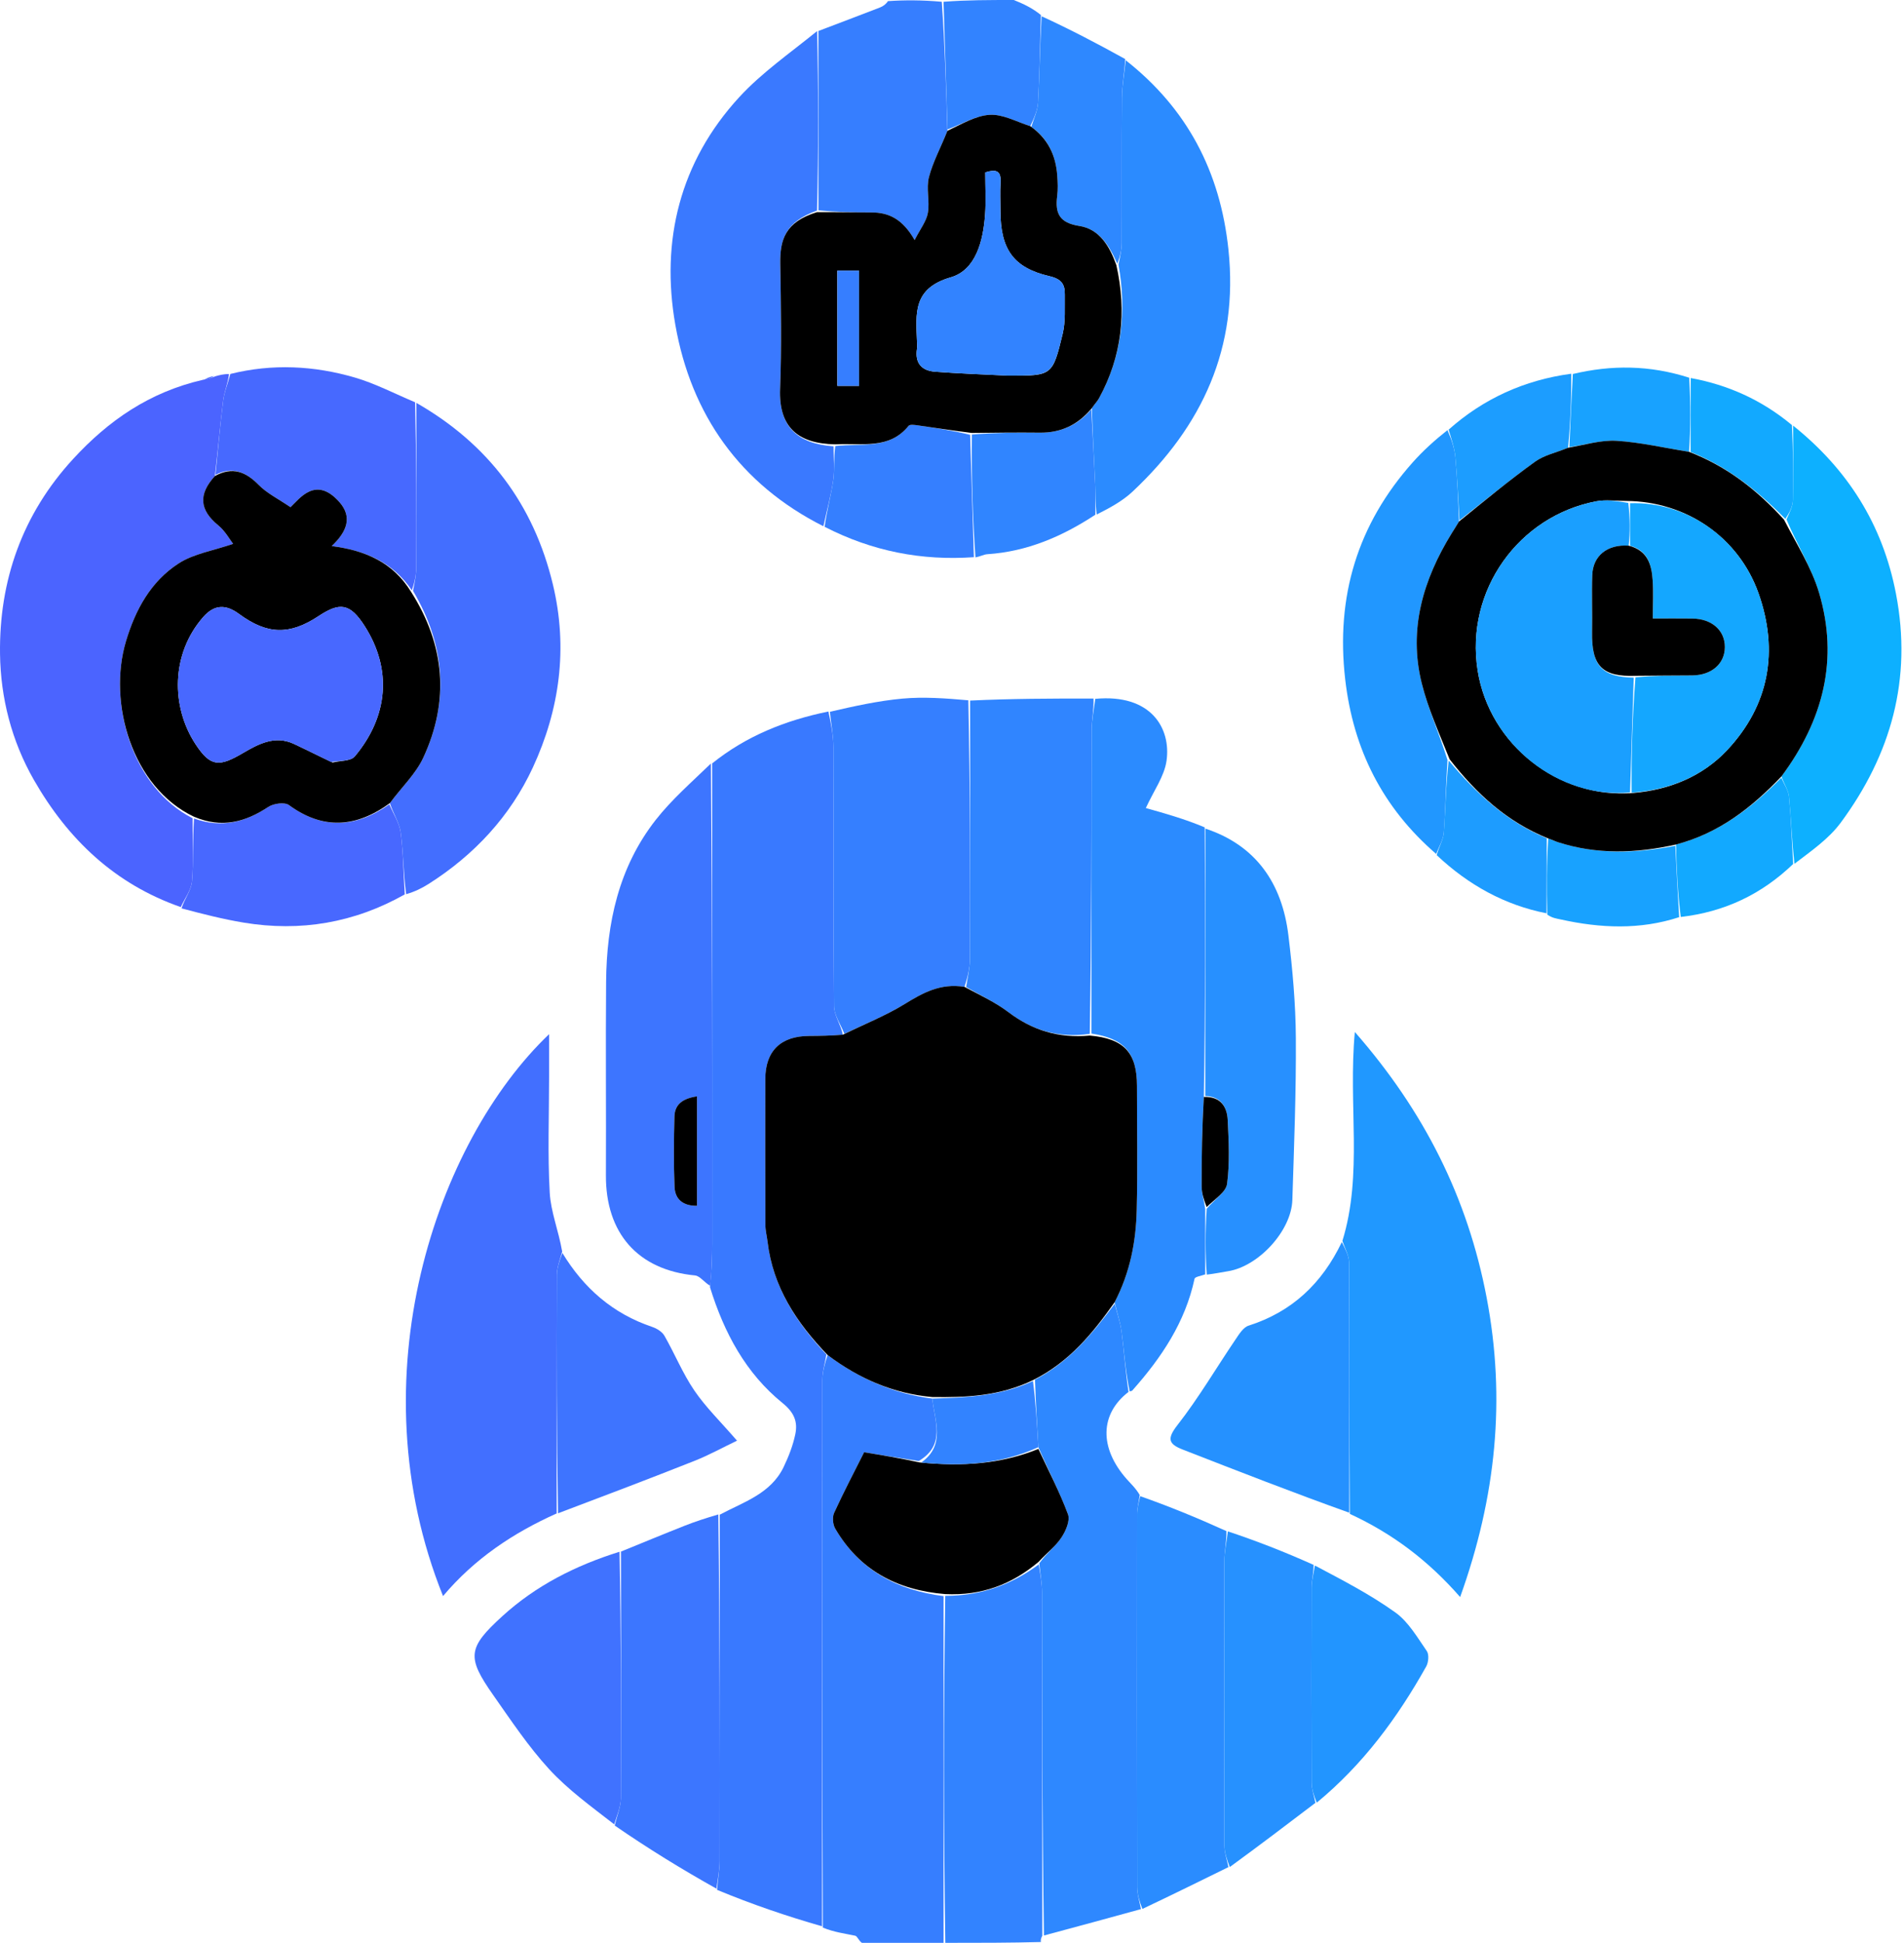 <svg width="502" height="512" viewBox="0 0 502 512" fill="none" xmlns="http://www.w3.org/2000/svg">
<path d="M227.238 512C226.347 511.348 226.021 510.237 225.484 510.122C222.734 509.537 219.929 509.209 216.945 507.977C216.754 459.342 216.746 411.521 216.817 363.699C216.82 361.453 217.516 359.207 218.205 357.099C226.597 363.391 235.591 367.257 245.804 368.573C246.471 374.67 249.344 380.803 242.229 385.027C236.912 384.203 232.028 383.4 227.831 382.709C225.168 388.016 222.389 393.285 219.92 398.696C219.405 399.824 219.574 401.747 220.214 402.844C226.581 413.738 236.422 419.054 248.77 420.625C248.77 451.389 248.77 481.694 248.769 512C241.749 512 234.728 512 227.238 512Z" fill="#367EFF"/>
<path d="M249.238 512C248.77 481.694 248.77 451.389 249.217 420.554C258.782 420.549 266.718 417.58 273.89 412.268C274.292 414.953 274.734 417.244 274.739 419.536C274.799 449.729 274.798 479.922 274.812 510.115C274.569 510.597 274.327 511.08 274.427 511.781C266.415 512 258.061 512 249.238 512Z" fill="#3283FF"/>
<path d="M215.771 8.166C221.185 6.108 226.607 4.068 232.008 1.973C232.868 1.64 233.632 1.063 234.105 0.299C238.459 -5.70714e-06 243.148 -5.63264e-06 248.303 0.469C249.117 11.996 249.464 23.055 249.786 34.473C248.097 38.769 245.986 42.59 244.92 46.682C244.15 49.641 245.169 53.031 244.636 56.098C244.248 58.327 242.627 60.342 241.147 63.257C237.946 57.678 234.329 55.982 229.725 55.987C225.074 55.992 220.422 55.889 215.78 55.417C215.783 39.39 215.777 23.778 215.771 8.166Z" fill="#367EFF"/>
<path d="M249.812 34.114C249.465 23.055 249.117 11.996 248.77 0.469C254.791 2.98023e-08 260.812 0 267.301 0C270.008 1.091 272.246 2.181 274.436 3.952C274.182 12.094 274.098 19.563 273.692 27.014C273.574 29.184 272.535 31.303 271.641 33.245C267.881 32.029 264.337 30.046 260.93 30.26C257.158 30.497 253.513 32.743 249.812 34.114Z" fill="#3283FF"/>
<path d="M217.889 356.961C217.516 359.207 216.82 361.453 216.817 363.699C216.746 411.521 216.754 459.342 216.736 507.639C207.505 504.99 198.283 501.866 189.056 498.033C189.29 495.029 189.735 492.733 189.738 490.437C189.785 460.013 189.77 429.59 189.77 399.166C196.027 395.824 203.222 393.666 206.616 386.589C207.925 383.859 209.055 380.956 209.676 378.008C210.371 374.71 209.426 372.256 206.309 369.733C196.679 361.937 190.927 351.303 187.194 339.217C187.643 335.001 187.76 331.321 187.761 327.641C187.776 285.487 187.773 243.332 187.774 201.177C196.691 193.997 207.022 189.837 218.412 187.505C219.149 190.942 219.718 193.899 219.728 196.857C219.803 219.606 219.683 242.357 219.895 265.104C219.918 267.557 221.673 269.994 222.225 272.678C218.993 272.945 216.162 272.985 213.33 272.999C205.829 273.035 201.786 276.975 201.775 284.354C201.754 297.182 201.75 310.011 201.796 322.84C201.801 324.296 202.194 325.749 202.366 327.208C203.764 339.097 209.93 348.496 217.889 356.961Z" fill="#3979FF"/>
<path d="M56.769 99.166C57.868 98.858 58.967 98.549 60.386 98.585C60.065 101.127 59.123 103.288 58.841 105.531C58.021 112.042 57.466 118.588 56.654 125.447C52.178 130.339 52.653 134.458 57.535 138.44C59.375 139.941 60.591 142.205 61.464 143.32C56.267 145.11 51.072 145.896 47.06 148.501C39.782 153.228 35.709 160.632 33.217 168.968C28.349 185.256 34.826 207.537 50.768 215.625C50.766 221.475 51.066 226.892 50.619 232.247C50.425 234.579 48.695 236.783 47.663 239.046C30.31 232.996 17.922 221.235 8.922 205.511C3.038 195.229 0.164 183.876 0.008 172.369C-0.255 153 5.89 135.509 19.28 120.952C28.571 110.851 39.395 103.316 53.537 100.084C55.051 99.838 55.91 99.502 56.769 99.166Z" fill="#4B64FF"/>
<path d="M146.763 398.84C135.361 403.946 125.126 410.735 116.811 420.612C93.65 363.083 115.005 300.945 144.77 272.537C144.77 276.736 144.77 280.292 144.77 283.848C144.77 294.005 144.373 304.183 144.938 314.308C145.219 319.346 147.263 324.287 148.219 329.818C147.543 332.241 146.827 334.117 146.82 335.996C146.738 356.944 146.765 377.892 146.763 398.84Z" fill="#426FFF"/>
<path d="M353.936 326.999C359.37 309.392 355.423 291.244 357.213 271.961C375.458 292.8 386.932 315.566 391.96 341.954C397.054 368.691 394.454 394.475 384.975 420.871C376.684 411.389 367.3 404.217 355.899 398.959C355.753 376.358 355.807 354.548 355.689 332.739C355.679 330.823 354.547 328.912 353.936 326.999Z" fill="#2098FF"/>
<path d="M317.771 335.833C316.793 336.216 315.069 336.438 314.947 337.005C312.488 348.443 306.258 357.738 298.662 366.293C298.558 366.411 298.526 366.593 297.84 366.662C296.736 361.386 296.374 356.177 295.717 351.005C295.398 348.494 294.528 346.053 293.879 343.182C297.953 335.37 299.498 327.26 299.704 318.953C299.974 308.022 299.774 297.079 299.769 286.141C299.765 277.434 296.38 273.685 287.771 272.375C287.77 245.458 287.74 218.998 287.814 192.539C287.821 189.747 288.437 186.957 288.771 184.167C303.489 182.782 308.791 191.93 307.561 200.507C306.975 204.594 304.196 208.366 302.105 212.951C306.898 214.287 312.171 215.757 317.618 218.032C317.785 242.169 317.778 265.501 317.399 289.077C316.942 297.092 316.791 304.864 316.819 312.635C316.826 314.48 317.437 316.323 317.77 318.624C317.77 324.665 317.77 330.249 317.771 335.833Z" fill="#2B8BFF"/>
<path d="M293.907 343.58C294.528 346.053 295.398 348.494 295.717 351.005C296.374 356.177 296.736 361.386 297.535 366.818C290.031 372.584 289.721 381.508 297.096 389.826C298.19 391.059 299.429 392.163 300.495 393.98C300.183 396.096 299.798 397.559 299.796 399.023C299.762 431.777 299.753 464.531 299.816 497.285C299.819 499.228 300.467 501.169 300.814 503.112C292.432 505.413 284.049 507.714 275.239 510.065C274.797 479.922 274.799 449.729 274.738 419.536C274.734 417.244 274.291 414.953 274.02 411.963C275.958 409.292 278.264 407.545 279.792 405.274C280.962 403.535 282.196 400.747 281.586 399.098C279.398 393.188 276.438 387.565 273.77 381.376C273.421 375.243 273.072 369.566 272.882 363.581C282.011 358.844 288.088 351.349 293.907 343.58Z" fill="#2E88FF"/>
<path d="M109.769 106.167C128.655 116.963 140.707 132.862 145.785 154.074C149.787 170.786 147.564 186.961 140.503 202.228C134.566 215.064 125.062 225.295 113.009 232.941C111.245 234.06 109.36 234.99 107.084 235.646C106.346 229.986 106.339 224.65 105.645 219.405C105.305 216.837 103.69 214.437 102.792 211.65C105.869 207.474 109.602 203.977 111.6 199.675C118.532 184.743 117.371 170.062 108.895 155.699C109.35 153.403 109.735 151.445 109.742 149.487C109.793 135.047 109.769 120.607 109.769 106.167Z" fill="#436EFF"/>
<path d="M215.428 8.196C215.777 23.778 215.783 39.39 215.412 55.495C207.042 58.469 205.612 63.142 205.719 69.502C205.903 80.498 206.092 91.51 205.674 102.492C205.297 112.436 210.203 116.932 219.77 117.624C219.769 120.885 220.094 123.736 219.693 126.481C219.093 130.587 217.982 134.619 217.089 138.682C195.097 127.596 182.224 109.26 178.056 85.606C174.147 63.419 179.266 42.64 194.862 25.651C200.838 19.141 208.3 13.994 215.428 8.196Z" fill="#3A79FF"/>
<path d="M187.44 201.203C187.773 243.332 187.776 285.487 187.762 327.641C187.76 331.321 187.643 335.001 187.258 338.841C185.711 338.001 184.558 336.244 183.248 336.118C168.136 334.668 159.682 324.955 159.752 309.738C159.83 292.748 159.661 275.756 159.802 258.767C159.932 243.28 163.119 228.545 172.873 216.084C177.078 210.711 182.329 206.155 187.44 201.203ZM183.769 303.499C183.769 298.738 183.769 293.977 183.769 288.916C180.067 289.466 177.9 290.978 177.818 294.258C177.663 300.418 177.598 306.592 177.844 312.746C177.975 316.028 180.034 317.815 183.769 317.768C183.769 313.135 183.769 308.814 183.769 303.499Z" fill="#3D75FF"/>
<path d="M222.625 272.438C221.673 269.994 219.918 267.557 219.895 265.104C219.683 242.357 219.803 219.606 219.728 196.857C219.718 193.899 219.149 190.942 218.805 187.576C225.147 186.111 231.49 184.696 237.908 184.109C243.509 183.596 249.195 184.015 255.306 184.552C255.77 207.657 255.801 230.231 255.724 252.805C255.715 255.244 255.076 257.68 254.288 260.068C247.956 259.04 243.298 261.654 238.467 264.628C233.476 267.702 227.929 269.872 222.625 272.438Z" fill="#357FFF"/>
<path d="M254.729 260.117C255.076 257.68 255.715 255.244 255.724 252.805C255.801 230.231 255.769 207.657 255.77 184.625C266.461 184.118 277.152 184.07 288.307 184.094C288.437 186.957 287.821 189.747 287.813 192.539C287.74 218.998 287.77 245.458 287.321 272.447C279.046 273.653 272.158 271.491 265.858 266.726C262.438 264.14 258.457 262.296 254.729 260.117Z" fill="#3085FF"/>
<path d="M296.809 15.883C313 28.623 321.72 45.216 323.884 65.768C326.606 91.626 317.006 112.277 298.618 129.543C295.932 132.066 292.569 133.868 289.155 135.585C288.784 132.671 288.864 130.172 288.752 127.682C288.455 121.078 288.075 114.478 287.869 107.56C288.605 106.476 289.317 105.772 289.777 104.93C295.784 93.917 297.106 82.238 294.895 69.698C295.35 67.571 295.734 65.782 295.741 63.992C295.794 51.232 295.7 38.471 295.817 25.712C295.847 22.433 296.462 19.159 296.809 15.883Z" fill="#2B8BFF"/>
<path d="M301.199 503.062C300.467 501.169 299.82 499.228 299.816 497.285C299.753 464.531 299.763 431.777 299.797 399.023C299.798 397.559 300.183 396.096 300.632 394.291C308.253 396.968 315.631 399.988 323.356 403.493C323.392 406.445 322.818 408.91 322.811 411.377C322.744 436.354 322.746 461.331 322.818 486.307C322.823 488.222 323.51 490.134 323.879 492.047C316.448 495.702 309.016 499.358 301.199 503.062Z" fill="#2A8CFF"/>
<path d="M189.394 399.102C189.77 429.59 189.785 460.013 189.738 490.437C189.735 492.733 189.29 495.029 188.885 497.716C179.796 492.631 170.872 487.155 162.081 481.088C162.733 478.283 163.69 476.071 163.7 473.855C163.8 452.199 163.741 430.542 163.727 408.885C169.307 406.615 174.872 404.304 180.475 402.092C183.286 400.982 186.168 400.05 189.394 399.102Z" fill="#3C76FF"/>
<path d="M318.174 335.903C317.77 330.249 317.77 324.665 318.15 318.552C320.276 316.016 323.236 314.17 323.526 311.971C324.251 306.469 323.968 300.797 323.693 295.213C323.521 291.724 321.917 288.939 317.77 288.833C317.777 265.501 317.785 242.169 317.802 218.36C331.159 222.775 338.023 232.795 339.691 246.464C340.784 255.424 341.598 264.476 341.657 273.492C341.749 287.738 341.188 301.993 340.736 316.238C340.479 324.337 331.858 333.695 323.816 335.001C322.063 335.286 320.323 335.648 318.174 335.903Z" fill="#2790FF"/>
<path d="M472.756 112.157C487.117 123.669 496.357 138.14 499.883 156.464C504.209 178.944 498.594 198.827 485.315 216.804C482.142 221.1 477.48 224.296 473.118 227.631C472.412 221.501 472.228 215.726 471.684 209.985C471.521 208.262 470.358 206.633 469.698 204.601C480.719 189.802 484.834 173.762 479.603 156.199C477.612 149.516 473.691 143.408 471.013 136.877C471.84 135.073 472.666 133.44 472.704 131.788C472.855 125.247 472.76 118.701 472.756 112.157Z" fill="#0DB0FF"/>
<path d="M378.659 225.046C364.581 212.892 356.816 197.599 354.674 179.066C352.148 157.21 357.901 138.187 372.496 121.819C375.183 118.805 378.187 116.074 381.63 113.358C382.733 115.843 383.502 118.159 383.718 120.525C384.223 126.044 384.461 131.587 384.669 137.439C383.922 138.704 383.297 139.641 382.708 140.599C375.221 152.781 371.299 165.81 374.84 180.046C376.532 186.848 379.499 193.333 381.643 200.3C381.188 206.878 381.126 213.129 380.68 219.351C380.541 221.288 379.362 223.15 378.659 225.046Z" fill="#2197FF"/>
<path d="M109.442 106.008C109.769 120.607 109.793 135.047 109.741 149.487C109.734 151.445 109.35 153.403 108.583 155.562C103.586 148.197 96.38 145.064 87.459 143.904C91.562 140.039 92.909 136.21 89.49 132.324C83.28 125.267 78.98 131.424 76.588 133.661C73.36 131.452 70.388 130.007 68.204 127.787C64.812 124.338 61.35 122.858 56.807 125.12C57.466 118.588 58.021 112.043 58.841 105.531C59.123 103.288 60.065 101.127 60.737 98.548C71.825 95.793 82.832 96.362 93.593 99.504C98.929 101.063 103.95 103.7 109.442 106.008Z" fill="#4769FF"/>
<path d="M353.78 327.324C354.547 328.912 355.679 330.823 355.689 332.739C355.807 354.548 355.753 376.358 355.735 398.644C341.101 393.417 326.476 387.711 311.849 382.012C308.057 380.534 307.621 379.161 310.461 375.525C316.043 368.38 320.667 360.49 325.768 352.963C326.698 351.591 327.795 349.798 329.184 349.355C340.592 345.716 348.52 338.309 353.78 327.324Z" fill="#2591FF"/>
<path d="M324.239 492.019C323.509 490.134 322.823 488.222 322.818 486.307C322.746 461.331 322.744 436.354 322.811 411.377C322.818 408.91 323.392 406.445 323.737 403.569C331.212 406.052 338.653 408.944 346.341 412.399C346.317 414.76 345.815 416.559 345.808 418.359C345.749 435.499 345.743 452.639 345.819 469.779C345.827 471.558 346.467 473.334 346.814 475.112C339.409 480.738 332.004 486.365 324.239 492.019Z" fill="#2691FF"/>
<path d="M163.339 408.935C163.741 430.542 163.8 452.199 163.7 473.856C163.69 476.071 162.733 478.283 161.939 480.773C155.98 476.139 149.79 471.692 144.75 466.192C139.283 460.226 134.731 453.388 130.059 446.734C123.035 436.729 123.252 434.28 132.472 425.887C141.257 417.89 151.661 412.583 163.339 408.935Z" fill="#4072FF"/>
<path d="M147.121 398.803C146.766 377.892 146.738 356.944 146.82 335.996C146.828 334.117 147.543 332.241 148.267 330.183C153.918 339.498 161.574 346.186 171.967 349.688C173.181 350.097 174.575 350.959 175.181 352.015C177.908 356.767 179.987 361.933 183.058 366.433C186.093 370.882 190.038 374.711 194.317 379.661C190.511 381.485 186.927 383.467 183.151 384.964C171.3 389.663 159.376 394.179 147.121 398.803Z" fill="#3E74FF"/>
<path d="M102.652 211.96C103.69 214.437 105.305 216.837 105.645 219.405C106.339 224.65 106.346 229.986 106.722 235.701C93.398 243.219 79.183 245.615 64.224 243.134C58.794 242.233 53.44 240.866 47.857 239.379C48.695 236.783 50.425 234.579 50.619 232.247C51.066 226.892 50.766 221.475 51.154 215.692C58.491 218.358 64.68 216.65 70.743 212.648C72.123 211.737 75.04 211.333 76.18 212.164C85.168 218.718 93.877 218.143 102.652 211.96Z" fill="#4868FF"/>
<path d="M347.163 475.06C346.467 473.334 345.827 471.558 345.819 469.779C345.743 452.639 345.749 435.499 345.808 418.359C345.815 416.559 346.317 414.761 346.679 412.564C353.849 416.364 361.221 420.154 367.888 424.928C371.334 427.395 373.678 431.504 376.185 435.105C376.817 436.014 376.636 438.085 376.026 439.172C368.47 452.653 359.409 464.967 347.163 475.06Z" fill="#2295FF"/>
<path d="M217.415 138.83C217.983 134.619 219.093 130.587 219.693 126.481C220.095 123.736 219.77 120.885 220.229 117.553C227.3 116.721 234.441 118.549 239.568 112.217C239.905 111.801 241.151 111.982 241.945 112.095C246.558 112.751 251.163 113.469 255.781 114.583C256.117 125.61 256.444 136.222 256.771 146.833C243.039 147.799 230.006 145.297 217.415 138.83Z" fill="#357FFF"/>
<path d="M296.67 15.568C296.462 19.159 295.847 22.433 295.817 25.712C295.7 38.471 295.794 51.232 295.741 63.992C295.734 65.782 295.35 67.571 294.579 69.528C292.522 64.77 289.829 60.366 284.602 59.555C279.389 58.746 278.139 56.303 278.732 51.699C278.964 49.898 278.883 48.033 278.748 46.212C278.359 40.968 276.347 36.549 271.917 33.446C272.534 31.303 273.573 29.184 273.692 27.014C274.098 19.563 274.182 12.094 274.632 4.291C282.093 7.717 289.312 11.485 296.67 15.568Z" fill="#2E88FF"/>
<path d="M257.18 146.892C256.444 136.222 256.117 125.61 256.244 114.512C262.521 114.016 268.345 113.952 274.168 114.016C279.671 114.076 284.162 112.031 287.728 107.877C288.075 114.478 288.455 121.078 288.752 127.682C288.865 130.172 288.784 132.671 288.8 135.642C280.01 141.426 270.741 145.364 260.323 146.05C259.396 146.111 258.5 146.639 257.18 146.892Z" fill="#3085FF"/>
<path d="M384.807 137.12C384.461 131.587 384.223 126.044 383.719 120.525C383.502 118.159 382.733 115.843 381.939 113.227C391.092 105.083 401.88 100.157 414.273 98.491C414.316 105.252 414.042 111.543 413.428 118C410.279 119.302 407.116 119.945 404.731 121.667C397.92 126.583 391.426 131.938 384.807 137.12Z" fill="#1C9DFF"/>
<path d="M469.652 204.96C470.358 206.633 471.521 208.262 471.684 209.985C472.228 215.726 472.412 221.501 472.772 227.691C464.473 235.662 454.753 240.301 443.138 241.649C442.326 235.152 442.016 229.02 441.887 222.557C453.213 219.587 461.814 212.882 469.652 204.96Z" fill="#12A9FF"/>
<path d="M441.706 222.888C442.016 229.02 442.326 235.152 442.722 241.702C432.402 245.076 421.976 244.62 411.534 242.312C410.421 242.066 409.276 241.965 407.954 241.024C407.778 233.804 407.792 227.358 408.197 220.96C409.32 221.328 410.033 221.714 410.791 221.958C421.004 225.246 431.331 224.916 441.706 222.888Z" fill="#18A2FF"/>
<path d="M407.807 220.911C407.793 227.358 407.778 233.804 407.746 240.684C396.765 238.519 387.217 233.28 378.799 225.36C379.362 223.15 380.541 221.288 380.68 219.351C381.126 213.129 381.188 206.878 381.953 200.434C389.275 209.162 397.285 216.573 407.807 220.911Z" fill="#1D9CFF"/>
<path d="M413.769 117.834C414.042 111.543 414.315 105.252 414.679 98.563C424.898 96.131 434.969 96.202 445.367 99.54C445.755 106.427 445.741 112.772 445.32 119.067C438.682 118.011 432.478 116.548 426.207 116.163C422.111 115.912 417.918 117.223 413.769 117.834Z" fill="#18A2FF"/>
<path d="M445.727 119.117C445.741 112.772 445.755 106.427 445.77 99.624C455.515 101.405 464.439 105.348 472.441 112.008C472.76 118.701 472.856 125.247 472.704 131.788C472.666 133.44 471.84 135.073 470.707 136.75C463.229 129.113 455.338 122.932 445.727 119.117Z" fill="#12A9FF"/>
<path d="M56.42 99.096C55.91 99.502 55.051 99.838 53.928 100.062C54.466 99.642 55.269 99.334 56.42 99.096Z" fill="#4769FF"/>
<path d="M254.288 260.068C258.458 262.296 262.439 264.14 265.858 266.726C272.158 271.491 279.046 273.653 287.322 272.906C296.38 273.685 299.765 277.434 299.769 286.141C299.774 297.079 299.974 308.022 299.704 318.953C299.498 327.26 297.953 335.37 293.879 343.182C288.089 351.349 282.011 358.844 272.498 363.637C263.638 367.966 254.74 368.293 245.771 368.167C235.591 367.257 226.597 363.391 218.205 357.099C209.93 348.496 203.765 339.097 202.366 327.208C202.194 325.749 201.801 324.297 201.796 322.84C201.75 310.011 201.755 297.182 201.775 284.354C201.787 276.975 205.829 273.035 213.331 272.999C216.162 272.985 218.993 272.945 222.225 272.678C227.929 269.872 233.476 267.702 238.468 264.628C243.299 261.654 247.956 259.04 254.288 260.068Z" fill="black"/>
<path d="M273.77 381.833C276.438 387.565 279.398 393.188 281.586 399.098C282.197 400.747 280.962 403.535 279.792 405.274C278.264 407.545 275.959 409.292 273.858 411.57C266.718 417.58 258.782 420.549 249.217 420.096C236.422 419.054 226.581 413.738 220.214 402.844C219.574 401.747 219.405 399.824 219.92 398.696C222.389 393.285 225.168 388.016 227.831 382.709C232.028 383.4 236.912 384.203 242.47 385.393C253.612 386.487 263.911 385.867 273.77 381.833Z" fill="black"/>
<path d="M273.77 381.376C263.911 385.867 253.612 386.487 242.901 385.413C249.344 380.803 246.471 374.67 245.804 368.573C254.74 368.293 263.637 367.966 272.34 363.946C273.072 369.566 273.421 375.243 273.77 381.376Z" fill="#3283FF"/>
<path d="M287.869 107.56C284.162 112.031 279.672 114.076 274.168 114.016C268.345 113.952 262.522 114.016 256.235 114.096C251.163 113.469 246.558 112.751 241.944 112.095C241.151 111.982 239.905 111.8 239.567 112.217C234.441 118.549 227.3 116.721 220.229 117.096C210.203 116.932 205.297 112.436 205.675 102.492C206.092 91.51 205.903 80.497 205.719 69.502C205.612 63.142 207.042 58.469 215.402 55.911C220.422 55.889 225.074 55.992 229.726 55.987C234.33 55.982 237.946 57.678 241.147 63.257C242.627 60.342 244.248 58.327 244.636 56.098C245.17 53.031 244.15 49.641 244.921 46.682C245.986 42.59 248.098 38.769 249.787 34.473C253.513 32.743 257.158 30.497 260.93 30.26C264.337 30.046 267.881 32.029 271.641 33.245C276.347 36.549 278.359 40.968 278.748 46.212C278.884 48.033 278.964 49.898 278.732 51.699C278.139 56.303 279.389 58.746 284.602 59.555C289.83 60.366 292.522 64.77 294.334 69.867C297.106 82.238 295.785 93.917 289.777 104.93C289.317 105.772 288.605 106.476 287.869 107.56ZM266.23 99.001C277.354 99.001 277.514 99.039 280.176 87.982C280.973 84.674 280.686 81.085 280.743 77.623C280.786 74.931 279.884 73.528 276.681 72.784C267.149 70.566 263.776 65.642 263.77 55.561C263.768 53.065 263.648 50.561 263.798 48.074C263.993 44.844 262.489 44.589 259.769 45.435C259.769 49.297 259.986 52.956 259.723 56.58C259.222 63.47 257.307 71.172 250.659 73.09C240.574 76.001 241.501 82.699 241.768 89.984C241.793 90.649 241.855 91.328 241.758 91.979C241.203 95.701 242.995 97.688 246.528 97.955C252.756 98.426 259.003 98.665 266.23 99.001ZM220.77 94.419C220.77 96.854 220.77 99.288 220.77 101.683C223.062 101.683 224.78 101.683 226.487 101.683C226.487 91.336 226.487 81.305 226.487 71.321C224.482 71.321 222.764 71.321 220.77 71.321C220.77 78.903 220.77 86.172 220.77 94.419Z" fill="black"/>
<path d="M102.792 211.65C93.877 218.143 85.168 218.718 76.18 212.164C75.04 211.333 72.123 211.737 70.743 212.648C64.68 216.65 58.491 218.358 51.154 215.234C34.826 207.537 28.349 185.256 33.217 168.968C35.709 160.632 39.782 153.228 47.06 148.502C51.072 145.896 56.267 145.11 61.464 143.32C60.591 142.205 59.375 139.941 57.535 138.44C52.653 134.458 52.178 130.339 56.654 125.447C61.35 122.858 64.812 124.338 68.204 127.787C70.388 130.007 73.36 131.452 76.588 133.661C78.98 131.424 83.28 125.267 89.49 132.324C92.909 136.21 91.562 140.039 87.459 143.904C96.38 145.064 103.586 148.197 108.337 155.9C117.371 170.062 118.532 184.743 111.599 199.675C109.602 203.977 105.869 207.474 102.792 211.65ZM87.689 200.951C89.684 200.444 92.476 200.605 93.548 199.325C102.378 188.78 103.414 176.375 96.167 165.02C92.302 158.962 89.621 158.646 84.016 162.349C76.314 167.438 70.446 167.255 63.017 161.793C59.662 159.326 56.612 159.143 53.55 162.641C45.086 172.316 45.035 186.199 51.575 196.149C55.566 202.222 57.869 202.085 64.117 198.418C68.088 196.087 72.461 193.722 77.413 196.006C80.625 197.488 83.772 199.112 87.689 200.951Z" fill="black"/>
<path d="M317.398 289.077C321.917 288.939 323.521 291.724 323.693 295.213C323.968 300.797 324.251 306.469 323.526 311.971C323.236 314.17 320.276 316.016 318.15 318.095C317.437 316.323 316.826 314.48 316.819 312.635C316.791 304.864 316.942 297.092 317.398 289.077Z" fill="black"/>
<path d="M183.769 303.996C183.769 308.814 183.769 313.135 183.769 317.768C180.034 317.815 177.975 316.028 177.844 312.746C177.597 306.592 177.662 300.418 177.817 294.259C177.9 290.978 180.067 289.466 183.769 288.917C183.769 293.977 183.769 298.738 183.769 303.996Z" fill="black"/>
<path d="M445.32 119.067C455.338 122.932 463.229 129.113 470.344 136.911C473.691 143.408 477.612 149.516 479.603 156.199C484.834 173.762 480.719 189.802 469.698 204.601C461.814 212.882 453.213 219.587 441.887 222.557C431.331 224.916 421.004 225.246 410.791 221.958C410.033 221.714 409.32 221.328 408.197 220.96C397.285 216.573 389.275 209.162 382.199 200.095C379.499 193.333 376.532 186.848 374.84 180.046C371.299 165.81 375.221 152.781 382.708 140.599C383.297 139.641 383.922 138.704 384.669 137.439C391.426 131.938 397.92 126.583 404.731 121.667C407.116 119.945 410.279 119.302 413.428 118C417.918 117.223 422.111 115.912 426.207 116.163C432.478 116.548 438.682 118.011 445.32 119.067ZM428.87 132.02C426.208 132.026 423.467 131.618 420.895 132.103C400.464 135.956 386.245 155.564 389.595 176.717C392.698 196.311 411.044 210.58 430.599 208.975C440.171 208.155 448.819 204.626 455.313 197.736C466.49 185.877 469.011 171.537 463.639 156.35C458.394 141.525 444.445 132.133 428.87 132.02Z" fill="black"/>
<path d="M265.735 99.001C259.002 98.665 252.756 98.426 246.528 97.955C242.995 97.688 241.203 95.701 241.758 91.979C241.855 91.328 241.792 90.649 241.768 89.984C241.501 82.699 240.574 76.001 250.659 73.09C257.307 71.172 259.222 63.47 259.722 56.58C259.986 52.956 259.769 49.297 259.769 45.435C262.488 44.589 263.993 44.844 263.798 48.074C263.648 50.561 263.768 53.065 263.769 55.561C263.776 65.642 267.149 70.566 276.681 72.784C279.883 73.529 280.786 74.931 280.742 77.623C280.686 81.085 280.973 84.674 280.176 87.982C277.514 99.039 277.354 99.001 265.735 99.001Z" fill="#3283FF"/>
<path d="M220.77 93.93C220.77 86.172 220.77 78.903 220.77 71.321C222.764 71.321 224.482 71.321 226.486 71.321C226.486 81.305 226.486 91.336 226.486 101.683C224.78 101.683 223.062 101.683 220.77 101.683C220.77 99.288 220.77 96.854 220.77 93.93Z" fill="#367EFF"/>
<path d="M87.318 200.812C83.772 199.112 80.625 197.488 77.413 196.006C72.462 193.722 68.088 196.087 64.117 198.418C57.87 202.085 55.566 202.222 51.575 196.149C45.035 186.199 45.086 172.316 53.551 162.641C56.612 159.143 59.663 159.326 63.017 161.793C70.446 167.255 76.314 167.438 84.016 162.349C89.621 158.646 92.302 158.962 96.168 165.02C103.414 176.375 102.378 188.78 93.548 199.325C92.477 200.605 89.684 200.444 87.318 200.812Z" fill="#4868FF"/>
<path d="M429.771 208.834C411.043 210.58 392.698 196.311 389.595 176.717C386.245 155.564 400.464 135.956 420.895 132.103C423.467 131.618 426.208 132.026 429.32 132.541C429.771 136.652 429.771 140.243 429.417 143.8C423.764 143.401 419.979 146.467 419.808 151.566C419.642 156.538 419.846 161.523 419.754 166.499C419.587 175.565 422.452 178.413 430.737 178.576C430.392 188.935 430.082 198.884 429.771 208.834Z" fill="#1A9FFF"/>
<path d="M429.772 143.833C429.772 140.243 429.771 136.652 429.771 132.614C444.445 132.133 458.394 141.525 463.639 156.35C469.011 171.537 466.49 185.877 455.313 197.736C448.819 204.626 440.171 208.155 430.185 208.904C430.082 198.884 430.392 188.935 431.201 178.505C436.528 178.016 441.359 178.044 446.188 177.99C451.305 177.933 454.746 174.902 454.766 170.533C454.786 166.139 451.361 163.082 446.252 163.009C442.825 162.96 439.397 163 435.77 163C435.77 159.184 435.943 156.024 435.728 152.89C435.449 148.836 434.444 145.081 429.772 143.833Z" fill="#14A7FF"/>
<path d="M429.417 143.8C434.444 145.081 435.449 148.836 435.728 152.89C435.943 156.024 435.771 159.184 435.771 163C439.397 163 442.825 162.96 446.252 163.009C451.362 163.082 454.786 166.139 454.766 170.533C454.746 174.902 451.305 177.933 446.188 177.99C441.359 178.044 436.529 178.016 431.235 178.095C422.452 178.413 419.587 175.565 419.755 166.499C419.846 161.523 419.642 156.538 419.809 151.566C419.979 146.467 423.764 143.401 429.417 143.8Z" fill="black"/>
</svg>
